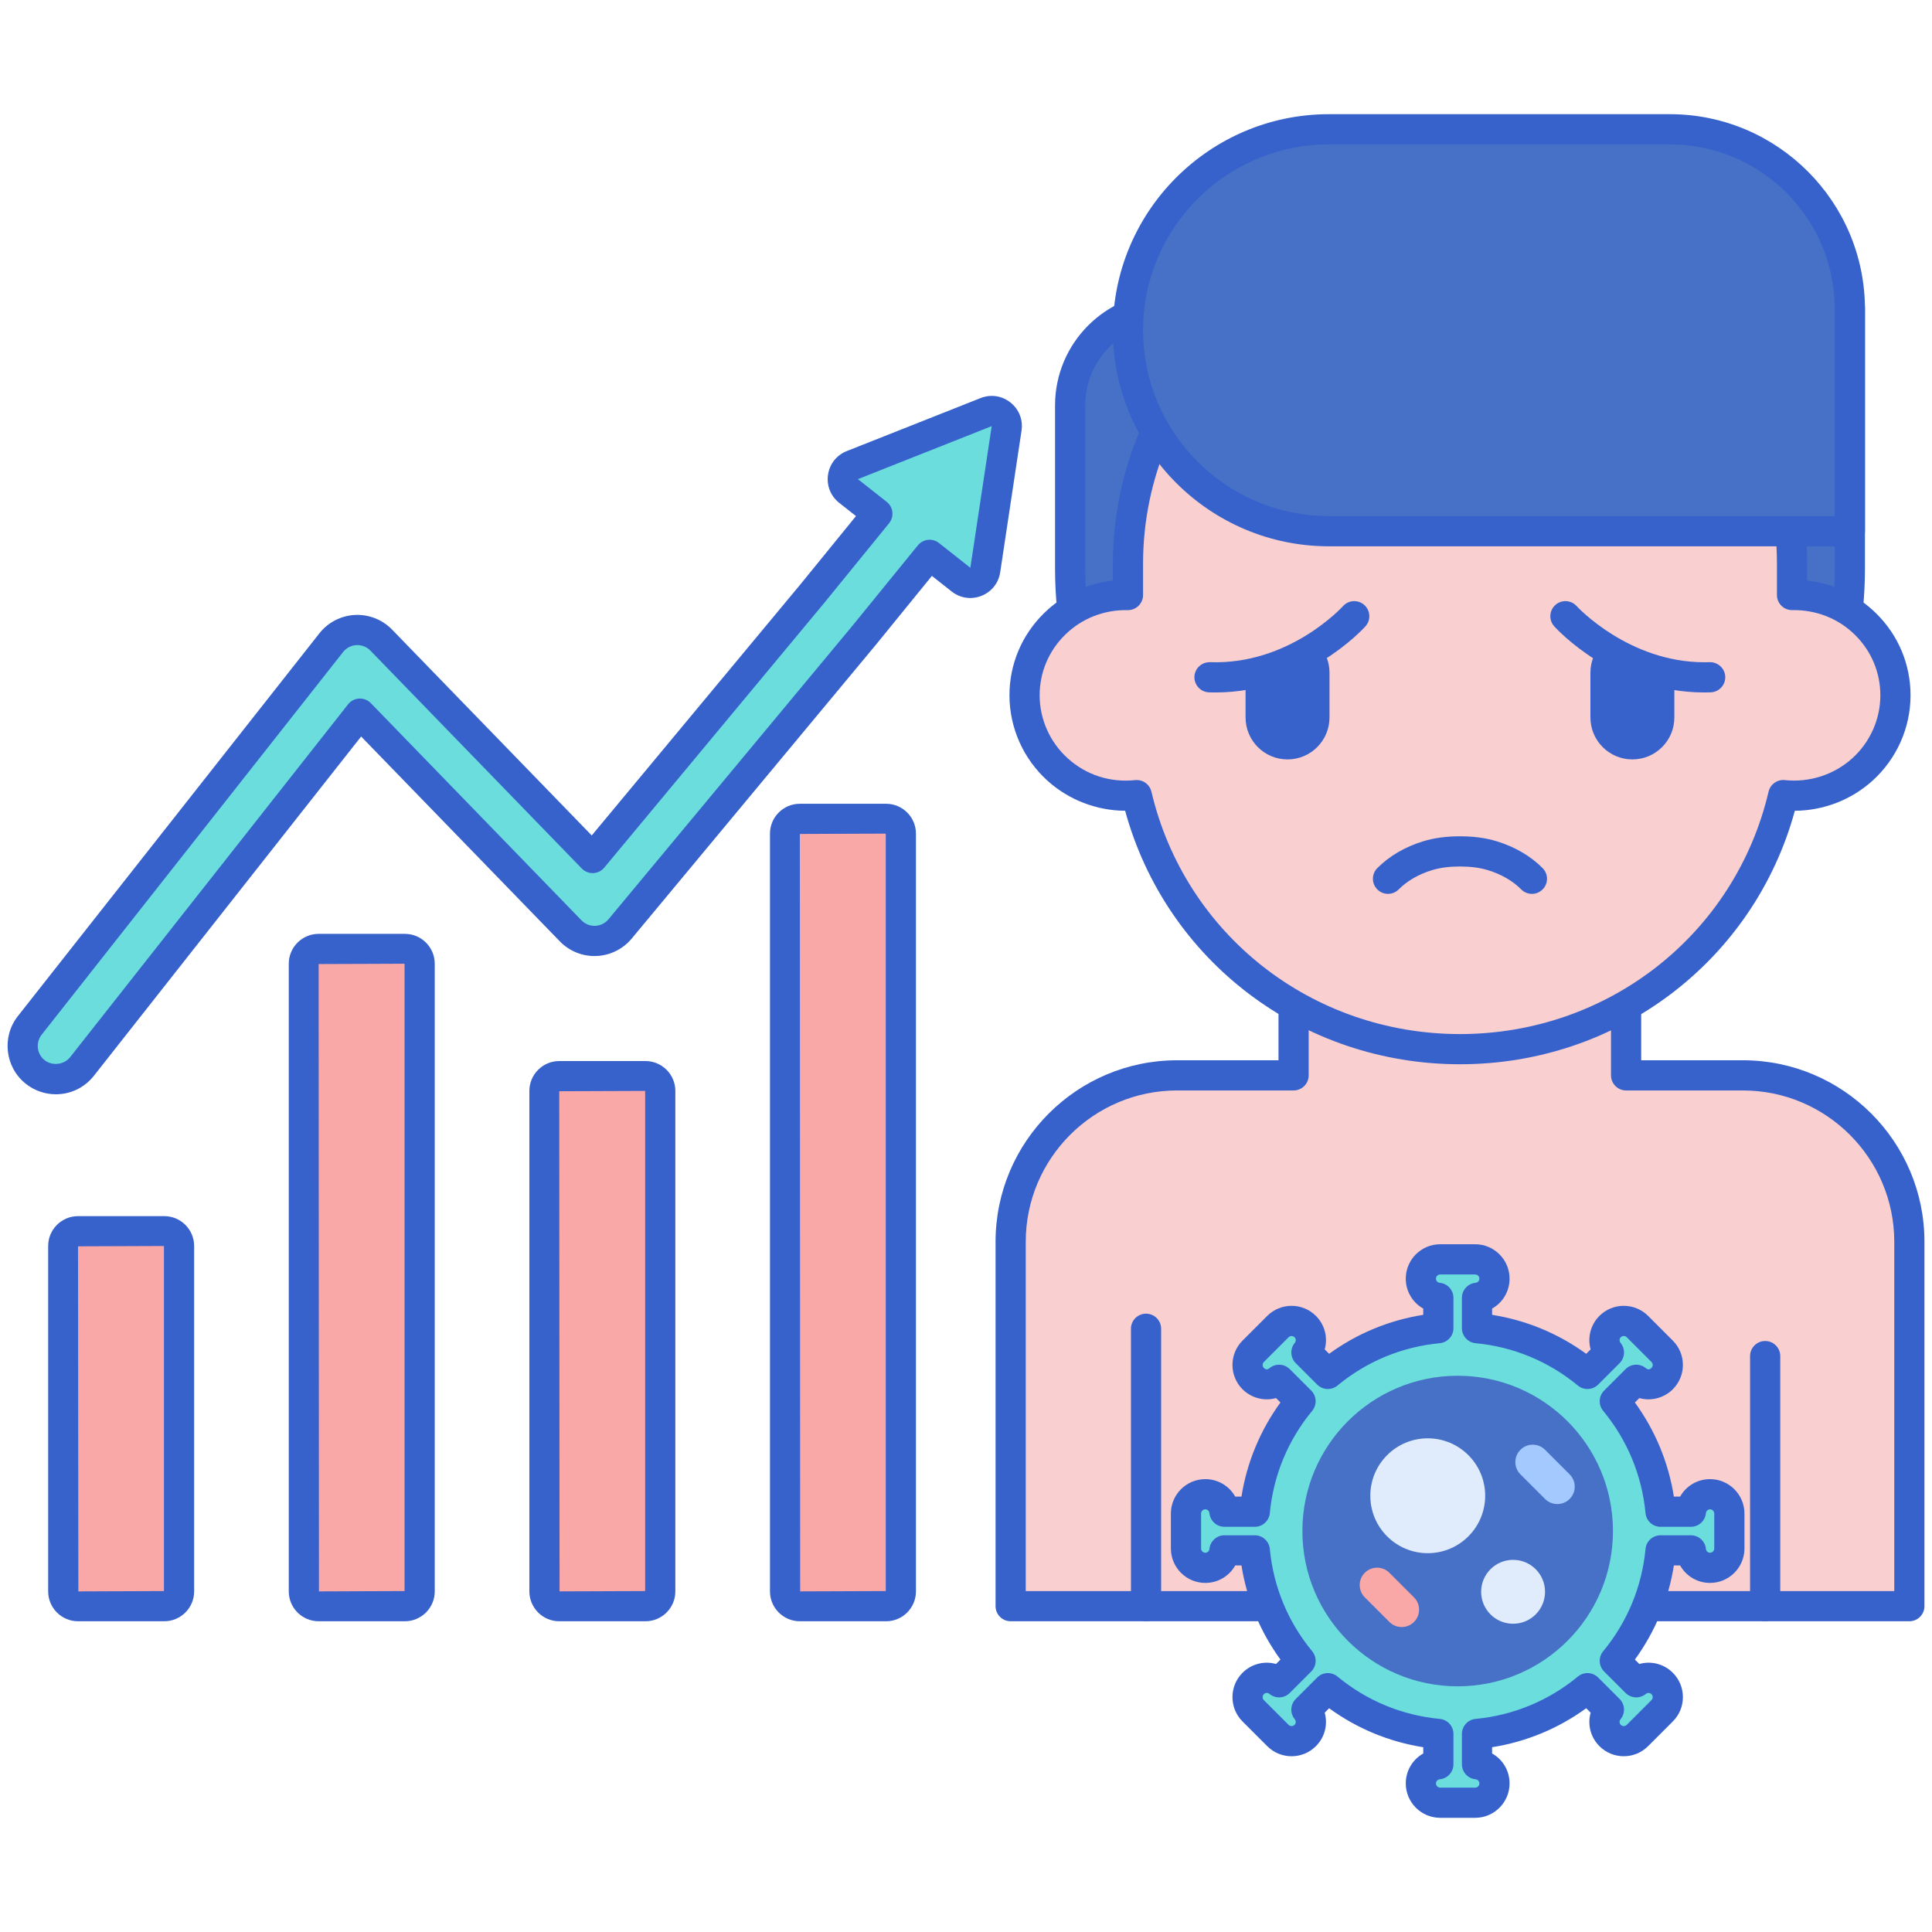 <svg id="Layer_1" enable-background="new 0 0 256 256" height="512" viewBox="0 0 256 256" width="512" xmlns="http://www.w3.org/2000/svg"><g><g><g><g><path d="m230.947 142.491h-15.481c0-12.078 0-20.258 0-33.988h-44.059v33.988h-15.439c-12.179 0-22.053 9.873-22.053 22.052v48.281h119.084c0-6.868 0-41.338 0-48.281.001-12.179-9.872-22.052-22.052-22.052z" fill="#f9cfcf"/></g></g><g><g><path d="m151.857 214.825c-1.104 0-2-.896-2-2v-36.758c0-1.104.896-2 2-2s2 .896 2 2v36.758c0 1.104-.895 2-2 2z" fill="#3762cc"/></g></g><g><g><path d="m233.894 214.825c-1.104 0-2-.896-2-2v-33.137c0-1.104.896-2 2-2s2 .896 2 2v33.137c0 1.104-.896 2-2 2z" fill="#3762cc"/></g></g><g><g><path d="m253 214.825h-119.084c-1.104 0-2-.896-2-2v-48.281c0-13.263 10.79-24.053 24.053-24.053h13.438v-31.987c0-1.104.896-2 2-2h44.059c1.104 0 2 .896 2 2v31.987h13.481c13.263 0 24.053 10.79 24.053 24.053v48.281c0 1.104-.896 2-2 2zm-117.084-4h115.084v-46.281c0-11.057-8.996-20.053-20.053-20.053h-15.481c-1.104 0-2-.896-2-2v-31.987h-40.059v31.987c0 1.104-.896 2-2 2h-15.438c-11.057 0-20.053 8.996-20.053 20.053z" fill="#3762cc"/></g></g><g><g><path d="m193.458 127.011c-28.53 0-51.659-23.128-51.659-51.659v-21.637c0-7.171 5.814-12.985 12.985-12.985h90.332v34.622c.001 28.531-23.128 51.659-51.658 51.659z" fill="#4671c6"/></g></g><g><g><path d="m193.458 129.011c-29.588 0-53.659-24.071-53.659-53.659v-21.637c0-8.263 6.723-14.985 14.985-14.985h90.332c1.104 0 2 .896 2 2v34.622c0 29.588-24.071 53.659-53.658 53.659zm-38.674-86.281c-6.058 0-10.985 4.928-10.985 10.985v21.637c0 27.382 22.277 49.659 49.659 49.659s49.658-22.277 49.658-49.659v-32.622z" fill="#3762cc"/></g></g><g><g><path d="m237.456 78.844v-4.12c0-24.08-19.699-43.602-43.998-43.602-24.299 0-43.998 19.521-43.998 43.602v4.12c-7.64-.155-13.701 5.931-13.701 13.288 0 7.856 6.858 14.07 14.863 13.223 4.541 19.291 21.99 33.663 42.836 33.663 20.847 0 38.296-14.374 42.836-33.663 7.994.845 14.863-5.357 14.863-13.223 0-7.36-6.066-13.442-13.701-13.288z" fill="#f9cfcf"/></g></g><g><g><path d="m202.987 118.441c-.515 0-1.029-.197-1.42-.591-1.121-1.131-2.651-2.014-4.424-2.553-1.066-.324-2.273-.482-3.691-.482-1.417 0-2.624.158-3.69.482-1.772.539-3.303 1.422-4.424 2.553-.777.783-2.045.789-2.828.011-.784-.778-.79-2.044-.012-2.829 1.586-1.599 3.695-2.831 6.1-3.563 1.449-.44 3.037-.655 4.854-.655 1.818 0 3.406.214 4.855.655 2.404.731 4.514 1.963 6.1 3.563.778.785.772 2.051-.012 2.829-.389.387-.899.58-1.408.58z" fill="#3762cc"/></g></g><g><g><path d="m193.458 141.019c-20.926 0-38.937-13.727-44.371-33.587-3.78-.026-7.444-1.425-10.264-3.962-3.219-2.896-5.064-7.028-5.064-11.336 0-4.125 1.63-7.993 4.588-10.892 2.494-2.443 5.674-3.935 9.113-4.307v-2.209c0-25.145 20.635-45.602 45.998-45.602s45.998 20.457 45.998 45.602v2.209c3.439.372 6.619 1.864 9.113 4.308 2.958 2.899 4.588 6.767 4.588 10.891 0 4.309-1.846 8.44-5.063 11.335-2.82 2.538-6.485 3.938-10.266 3.963-5.432 19.86-23.444 33.587-44.37 33.587zm-42.834-37.663c.917 0 1.73.63 1.945 1.542 4.451 18.913 21.266 32.121 40.889 32.121 19.624 0 36.438-13.208 40.889-32.121.231-.981 1.17-1.645 2.157-1.531 3.266.342 6.504-.703 8.915-2.873 2.376-2.138 3.738-5.186 3.738-8.362 0-3.041-1.203-5.894-3.388-8.034-2.206-2.162-5.141-3.304-8.272-3.254-.548.01-1.057-.195-1.44-.571-.384-.376-.601-.891-.601-1.429v-4.12c0-22.939-18.84-41.602-41.998-41.602s-41.998 18.664-41.998 41.603v4.12c0 .538-.217 1.052-.601 1.429s-.913.585-1.44.571c-3.119-.061-6.066 1.092-8.272 3.254-2.185 2.141-3.388 4.994-3.388 8.035 0 3.176 1.363 6.224 3.739 8.363 2.445 2.2 5.61 3.221 8.914 2.872.07-.01.142-.013.212-.013z" fill="#3762cc"/></g></g><g><g><path d="m245.117 70.387h-69.028c-14.707 0-26.629-11.922-26.629-26.629 0-14.707 11.922-26.629 26.629-26.629h45.183c13.169 0 23.845 10.676 23.845 23.845z" fill="#4671c6"/></g></g><g><g><path d="m245.116 72.387h-69.027c-15.786 0-28.629-12.843-28.629-28.628 0-15.786 12.843-28.629 28.629-28.629h45.183c14.251 0 25.845 11.594 25.845 25.846v29.412c-.001 1.104-.896 1.999-2.001 1.999zm-69.027-53.257c-13.58 0-24.629 11.048-24.629 24.629 0 13.58 11.049 24.628 24.629 24.628h67.027v-27.411c0-12.046-9.8-21.846-21.845-21.846z" fill="#3762cc"/></g></g><g><g><g><path d="m212.114 85.481c-.854.978-1.375 2.253-1.375 3.653v5.932c0 3.071 2.49 5.561 5.561 5.561 3.071 0 5.561-2.49 5.561-5.561v-5.663c-3.98-.695-7.3-2.329-9.747-3.922z" fill="#3762cc"/></g></g><g><g><path d="m165.044 89.398v5.668c0 3.071 2.49 5.561 5.561 5.561s5.561-2.49 5.561-5.561v-5.932c0-1.406-.526-2.686-1.386-3.665-2.443 1.592-5.759 3.228-9.736 3.929z" fill="#3762cc"/></g></g><g><g><path d="m225.822 91.754c-11.869 0-19.553-8.399-19.882-8.766-.737-.822-.67-2.086.151-2.824.823-.738 2.084-.67 2.822.148.095.104 6.885 7.441 16.929 7.441.23 0 .462-.003.697-.012 1.098-.02 2.028.828 2.066 1.932.037 1.104-.827 2.029-1.932 2.066-.283.01-.569.015-.851.015z" fill="#3762cc"/></g></g><g><g><path d="m161.052 91.754c-.282 0-.566-.004-.853-.014-1.104-.038-1.969-.963-1.932-2.066.038-1.104.96-1.952 2.066-1.932 10.519.378 17.553-7.349 17.622-7.426.739-.821 2.002-.89 2.825-.151.821.738.889 2.002.151 2.824-.327.365-8.012 8.765-19.879 8.765z" fill="#3762cc"/></g></g></g><g><g><g><path d="m226.589 197.994c-1.33 0-2.411 1.018-2.536 2.315h-4.02c-.521-5.535-2.709-10.585-6.061-14.639l2.841-2.841c.471.388 1.042.594 1.62.594.655 0 1.311-.25 1.811-.75 1-1 1-2.621 0-3.622l-1.637-1.637-1.637-1.637c-1-1-2.622-1-3.622 0-.941.94-.985 2.424-.157 3.43l-2.841 2.841c-4.054-3.353-9.104-5.54-14.639-6.061v-4.02c1.297-.125 2.315-1.206 2.315-2.536 0-1.415-1.146-2.561-2.561-2.561h-4.631c-1.414 0-2.561 1.146-2.561 2.561 0 1.33 1.018 2.411 2.315 2.536v4.02c-5.535.521-10.585 2.708-14.639 6.061l-2.841-2.841c.829-1.006.784-2.49-.156-3.43-1-1-2.621-1-3.622 0l-1.637 1.636s-.001 0-.001.001c0 0 0 0-.001.001l-1.636 1.636c-1 1-1 2.622 0 3.622.5.5 1.155.75 1.811.75.577 0 1.149-.206 1.62-.594l2.841 2.841c-3.353 4.054-5.54 9.104-6.061 14.639h-4.02c-.125-1.297-1.206-2.315-2.536-2.315-1.414 0-2.561 1.146-2.561 2.561v4.631c0 1.415 1.146 2.561 2.561 2.561 1.33 0 2.411-1.018 2.536-2.315h4.02c.521 5.535 2.708 10.585 6.061 14.639l-2.841 2.841c-1.006-.829-2.49-.785-3.431.156-1 1-1 2.622 0 3.622l1.636 1.636s0 0 .001.001c0 0 .001 0 .001.001l1.637 1.636c.5.5 1.155.75 1.811.75.655 0 1.311-.25 1.811-.75.94-.941.985-2.424.156-3.43l2.841-2.841c4.054 3.353 9.104 5.54 14.639 6.061v4.02c-1.297.125-2.315 1.206-2.315 2.536 0 1.415 1.146 2.561 2.561 2.561h4.631c1.414 0 2.561-1.146 2.561-2.561 0-1.33-1.018-2.411-2.315-2.536v-4.02c5.535-.521 10.585-2.708 14.639-6.061l2.841 2.841c-.829 1.006-.784 2.49.157 3.43.5.5 1.155.75 1.811.75.655 0 1.311-.25 1.811-.75l1.637-1.637 1.637-1.637c1-1 1-2.622 0-3.622-.94-.941-2.424-.985-3.43-.156l-2.841-2.841c3.353-4.054 5.54-9.104 6.061-14.639h4.02c.125 1.298 1.206 2.315 2.536 2.315 1.414 0 2.561-1.146 2.561-2.561v-4.631c-.001-1.415-1.148-2.561-2.562-2.561z" fill="#6bdddd"/></g></g><g><g><circle cx="193.15" cy="202.87" fill="#4671c6" r="20.576"/></g></g><g><g><g><circle cx="189.184" cy="198.195" fill="#e0ebfc" r="7.61"/></g></g><g><g><circle cx="200.492" cy="210.922" fill="#e0ebfc" r="4.234"/></g></g></g><g><g><path d="m207.985 198.621c-.9.9-2.359.9-3.259 0l-3.259-3.259c-.9-.9-.9-2.359 0-3.259.9-.9 2.359-.9 3.259 0l3.259 3.259c.9.9.9 2.359 0 3.259z" fill="#a4c9ff"/></g></g><g><g><path d="m187.362 214.919c-.9.9-2.359.9-3.259 0l-3.259-3.259c-.9-.9-.9-2.359 0-3.259.9-.9 2.359-.9 3.259 0l3.259 3.259c.9.899.9 2.359 0 3.259z" fill="#f9a7a7"/></g></g><g><g><path d="m195.465 240.87h-4.631c-2.515 0-4.561-2.046-4.561-4.561 0-1.697.921-3.182 2.315-3.963v-.83c-4.517-.712-8.771-2.473-12.471-5.164l-.586.585c.433 1.539.034 3.24-1.165 4.439-.861.861-2.007 1.336-3.226 1.336-1.218 0-2.363-.475-3.225-1.336l-1.637-1.636c-.013-.013-.024-.025-.037-.038l-1.601-1.6c-1.778-1.779-1.778-4.672 0-6.45 1.2-1.2 2.902-1.599 4.439-1.166l.586-.585c-2.69-3.701-4.452-7.954-5.165-12.471h-.828c-.782 1.395-2.267 2.315-3.964 2.315-2.516 0-4.562-2.046-4.562-4.561v-4.63c0-2.515 2.046-4.561 4.562-4.561 1.697 0 3.182.921 3.964 2.315h.828c.713-4.517 2.475-8.771 5.165-12.471l-.585-.585c-1.567.444-3.288-.014-4.44-1.166-1.778-1.778-1.778-4.671 0-6.45l3.274-3.274c1.779-1.777 4.673-1.778 6.45 0 1.199 1.199 1.598 2.9 1.165 4.439l.586.585c3.7-2.69 7.954-4.452 12.471-5.164v-.83c-1.395-.782-2.315-2.267-2.315-3.963 0-2.515 2.046-4.561 4.561-4.561h4.631c2.516 0 4.562 2.046 4.562 4.561 0 1.696-.921 3.181-2.315 3.963v.83c4.517.712 8.771 2.473 12.471 5.164l.586-.585c-.433-1.539-.034-3.24 1.165-4.439 1.779-1.779 4.675-1.777 6.45 0l3.274 3.274c.861.862 1.336 2.007 1.336 3.226s-.476 2.364-1.338 3.225c-1.151 1.151-2.876 1.609-4.438 1.165l-.585.585c2.69 3.701 4.452 7.954 5.165 12.471h.828c.782-1.395 2.267-2.315 3.964-2.315 2.515 0 4.561 2.046 4.561 4.561v4.63c0 2.515-2.046 4.561-4.561 4.561-1.697 0-3.182-.921-3.964-2.315h-.828c-.713 4.517-2.475 8.771-5.165 12.471l.586.585c1.538-.432 3.24-.035 4.439 1.166.86.86 1.336 2.005 1.336 3.224 0 1.218-.475 2.364-1.336 3.225l-3.274 3.274c-.861.861-2.007 1.336-3.226 1.336-1.218 0-2.363-.475-3.225-1.336-1.199-1.199-1.598-2.9-1.165-4.439l-.586-.585c-3.7 2.69-7.954 4.452-12.471 5.164v.83c1.395.782 2.315 2.267 2.315 3.963.002 2.516-2.044 4.562-4.559 4.562zm-19.515-19.178c.451 0 .903.152 1.274.459 3.87 3.2 8.557 5.141 13.552 5.611 1.027.097 1.813.959 1.813 1.991v4.02c0 1.03-.782 1.892-1.808 1.991-.289.028-.508.263-.508.546 0 .309.251.561.561.561h4.631c.31 0 .562-.251.562-.561 0-.283-.219-.518-.508-.545-1.025-.099-1.808-.961-1.808-1.991v-4.02c0-1.032.785-1.895 1.813-1.991 4.995-.47 9.682-2.411 13.552-5.611.793-.657 1.959-.604 2.688.127l2.841 2.841c.729.728.784 1.89.13 2.685-.185.225-.174.545.026.745.143.143.31.164.396.164.106 0 .262-.028.397-.164l3.274-3.275c.136-.135.164-.29.164-.396s-.028-.26-.164-.396c-.202-.202-.522-.212-.745-.028-.795.655-1.956.6-2.686-.129l-2.841-2.841c-.729-.729-.784-1.894-.127-2.688 3.2-3.87 5.141-8.556 5.611-13.552.097-1.027.959-1.813 1.991-1.813h4.02c1.03 0 1.892.783 1.991 1.808.027.289.262.507.545.507.31 0 .561-.251.561-.561v-4.63c0-.31-.251-.561-.561-.561-.283 0-.518.218-.545.507-.1 1.025-.961 1.808-1.991 1.808h-4.02c-1.032 0-1.895-.785-1.991-1.813-.471-4.996-2.411-9.682-5.611-13.552-.657-.795-.603-1.959.127-2.688l2.841-2.841c.729-.73 1.892-.785 2.687-.129.205.169.459.259.743-.027.137-.137.165-.291.165-.397s-.028-.261-.165-.396l-3.273-3.274c-.219-.22-.575-.218-.794 0-.2.2-.211.521-.026.746.654.795.599 1.957-.13 2.686l-2.841 2.84c-.729.729-1.896.783-2.688.126-3.87-3.2-8.557-5.141-13.552-5.611-1.027-.097-1.813-.959-1.813-1.991v-4.02c0-1.03.782-1.892 1.808-1.991.289-.028.508-.263.508-.545 0-.309-.252-.561-.562-.561h-4.631c-.31 0-.561.251-.561.561 0 .283.218.518.507.545 1.026.099 1.809.96 1.809 1.991v4.02c0 1.032-.785 1.895-1.813 1.991-4.995.47-9.682 2.411-13.552 5.611-.794.656-1.959.603-2.688-.126l-2.841-2.84c-.729-.729-.784-1.89-.13-2.686.185-.225.174-.545-.026-.746-.22-.219-.575-.218-.795.001l-3.273 3.273c-.219.219-.219.575 0 .793.286.286.54.195.746.026.793-.654 1.956-.598 2.685.13l2.841 2.841c.729.729.784 1.894.127 2.688-3.2 3.87-5.141 8.556-5.611 13.552-.097 1.027-.959 1.813-1.991 1.813h-4.02c-1.03 0-1.892-.783-1.991-1.808-.027-.289-.262-.507-.545-.507-.31 0-.562.251-.562.561v4.63c0 .31.252.561.562.561.283 0 .518-.218.545-.507.1-1.025.961-1.808 1.991-1.808h4.02c1.032 0 1.895.785 1.991 1.813.471 4.996 2.411 9.682 5.611 13.552.657.795.603 1.959-.127 2.688l-2.841 2.841c-.729.729-1.893.784-2.687.129-.224-.185-.545-.175-.743.027-.22.219-.22.575-.001.793l1.637 1.636c.013.012.024.025.036.038l1.602 1.601c.136.136.291.165.396.165.087 0 .255-.021.397-.164.2-.2.211-.521.026-.745-.654-.795-.599-1.957.13-2.685l2.841-2.841c.39-.391.902-.588 1.415-.588z" fill="#3762cc"/></g></g></g></g><g><g><path d="m21.768 212.825h-11.429c-1.081 0-1.957-.876-1.957-1.957v-45.767c0-1.081.876-1.957 1.957-1.957h11.429c1.081 0 1.957.876 1.957 1.957v45.767c0 1.081-.877 1.957-1.957 1.957z" fill="#f9a7a7"/></g></g><g><g><path d="m53.649 212.825h-11.429c-1.081 0-1.957-.876-1.957-1.957v-83.17c0-1.081.876-1.957 1.957-1.957h11.429c1.081 0 1.957.876 1.957 1.957v83.17c0 1.081-.876 1.957-1.957 1.957z" fill="#f9a7a7"/></g></g><g><g><path d="m85.53 212.825h-11.429c-1.081 0-1.957-.876-1.957-1.957v-66.316c0-1.081.876-1.957 1.957-1.957h11.429c1.081 0 1.957.876 1.957 1.957v66.316c0 1.081-.876 1.957-1.957 1.957z" fill="#f9a7a7"/></g></g><g><g><path d="m117.411 212.825h-11.429c-1.081 0-1.957-.876-1.957-1.957v-100.408c0-1.081.876-1.957 1.957-1.957h11.429c1.081 0 1.957.876 1.957 1.957v100.408c0 1.081-.876 1.957-1.957 1.957z" fill="#f9a7a7"/></g></g><g><g><path d="m130.667 54.606-17.728 7.023c-1.434.568-1.712 2.476-.501 3.43l3.819 3.01-8.563 10.525-29.169 35.097-28.01-28.878c-.884-.912-2.123-1.395-3.387-1.332-1.268.065-2.447.675-3.233 1.673l-39.951 50.716c-1.505 1.91-1.176 4.679.734 6.184.807.636 1.768.944 2.722.944 1.303 0 2.593-.576 3.462-1.678l36.834-46.761 27.919 28.784c.87.897 2.083 1.388 3.329 1.334 1.249-.048 2.419-.625 3.218-1.585l32.332-38.903 8.678-10.667 4.165 3.283c1.205.95 2.987.245 3.216-1.273l2.828-18.767c.23-1.527-1.28-2.727-2.714-2.159z" fill="#6bdddd"/></g></g><g><g><path d="m21.768 214.825h-11.429c-2.182 0-3.957-1.775-3.957-3.957v-45.767c0-2.182 1.775-3.957 3.957-3.957h11.429c2.182 0 3.957 1.775 3.957 3.957v45.767c0 2.182-1.775 3.957-3.957 3.957zm-.043-49.724-11.386.043.043 45.724 11.343-.043zm.043 45.724h.01z" fill="#3762cc"/></g></g><g><g><path d="m53.649 214.825h-11.429c-2.182 0-3.957-1.775-3.957-3.957v-83.17c0-2.182 1.775-3.957 3.957-3.957h11.429c2.182 0 3.957 1.775 3.957 3.957v83.17c0 2.182-1.775 3.957-3.957 3.957zm-.043-87.127-11.386.043.043 83.127 11.343-.043z" fill="#3762cc"/></g></g><g><g><path d="m85.53 214.825h-11.429c-2.182 0-3.957-1.775-3.957-3.957v-66.316c0-2.182 1.775-3.957 3.957-3.957h11.429c2.182 0 3.957 1.775 3.957 3.957v66.316c0 2.182-1.775 3.957-3.957 3.957zm-.043-70.274-11.386.043.043 66.273 11.343-.043zm.043 66.274h.01z" fill="#3762cc"/></g></g><g><g><path d="m117.411 214.825h-11.429c-2.182 0-3.957-1.775-3.957-3.957v-100.408c0-2.182 1.775-3.957 3.957-3.957h11.429c2.182 0 3.957 1.775 3.957 3.957v100.407c0 2.183-1.775 3.958-3.957 3.958zm-.043-104.365-11.386.043.043 100.364 11.343-.043zm.043 100.365h.01z" fill="#3762cc"/></g></g><g><g><path d="m7.4 144.998c-1.429 0-2.835-.487-3.959-1.373-2.773-2.186-3.252-6.219-1.068-8.993l39.949-50.715c1.143-1.45 2.856-2.337 4.701-2.432 1.844-.093 3.642.613 4.926 1.937l26.46 27.279 27.746-33.385 7.268-8.934-2.223-1.752c-1.138-.897-1.692-2.288-1.482-3.72.209-1.433 1.138-2.607 2.485-3.14l17.729-7.023c1.349-.535 2.828-.314 3.962.587 1.135.902 1.683 2.295 1.466 3.728l-2.827 18.766c-.215 1.425-1.143 2.593-2.482 3.124-1.342.529-2.817.315-3.949-.578l-2.619-2.064-7.436 9.14-32.345 38.919c-1.16 1.396-2.866 2.236-4.679 2.306-1.797.074-3.569-.628-4.841-1.94l-26.329-27.143-35.419 44.965c-1.224 1.551-3.058 2.441-5.034 2.441zm39.948-59.521c-.041 0-.081.001-.122.003-.69.036-1.333.368-1.761.912l-39.949 50.715c-.82 1.041-.64 2.555.401 3.375 1.013.796 2.58.606 3.375-.402l36.833-46.76c.357-.453.892-.73 1.468-.76.586-.021 1.137.191 1.539.605l27.919 28.784c.477.492 1.133.758 1.807.729.691-.026 1.331-.342 1.767-.866l32.332-38.903 8.665-10.651c.689-.847 1.933-.985 2.789-.309l4.165 3.283 2.828-18.767-17.728 7.023 3.818 3.01c.421.332.691.818.75 1.351.059.532-.098 1.066-.437 1.482l-8.563 10.525-29.182 35.114c-.363.437-.894.698-1.461.72-.565.018-1.117-.199-1.512-.606l-28.01-28.877c-.455-.468-1.079-.73-1.731-.73zm83.319-30.871h.01z" fill="#3762cc"/></g></g></g></svg>